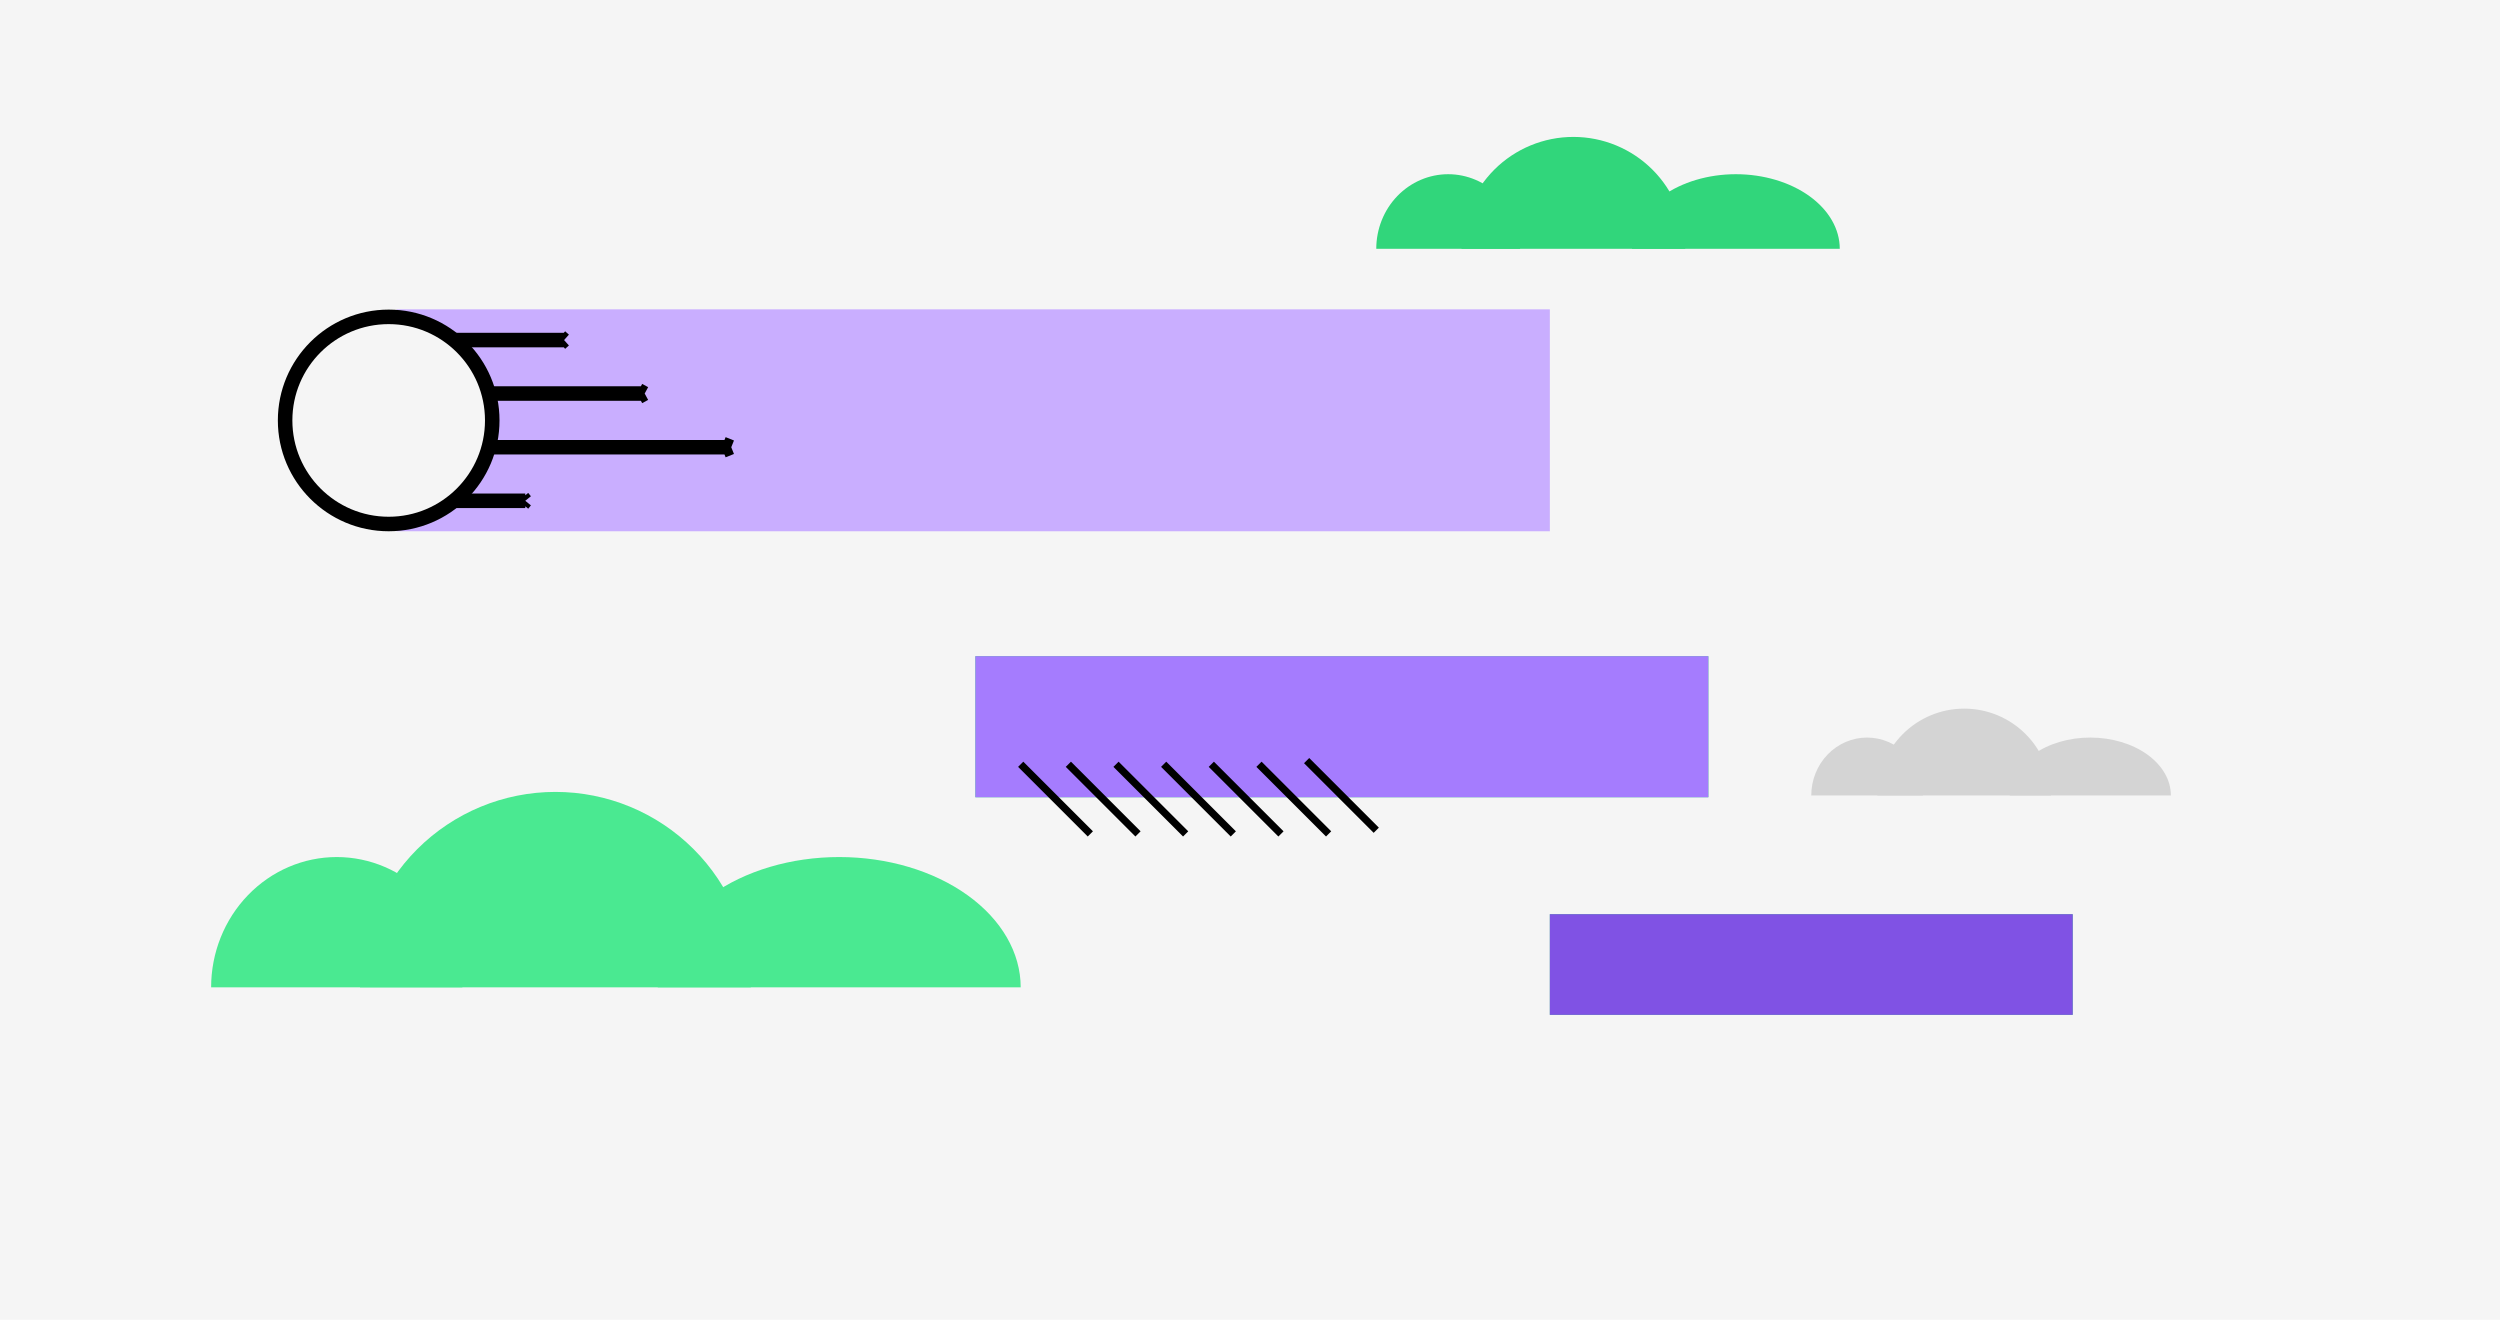 <svg width="341" height="180" viewBox="0 0 341 180" fill="none" xmlns="http://www.w3.org/2000/svg">
<rect width="341" height="180" fill="#F5F5F5"/>
<rect x="54.102" y="42.193" width="157.296" height="30.272" fill="#C9AEFF"/>
<rect x="133.041" y="89.505" width="99.979" height="19.241" fill="#31D67B"/>
<rect x="133.041" y="89.505" width="99.979" height="19.241" fill="#A57CFE"/>
<rect x="211.396" y="124.698" width="71.321" height="13.726" fill="#31D67B"/>
<rect x="211.396" y="124.698" width="71.321" height="13.726" fill="#8052E4"/>
<path d="M187.723 113.246L178.223 103.746" stroke="black"/>
<path d="M181.223 113.746L171.723 104.246" stroke="black"/>
<path d="M174.723 113.746L165.223 104.246" stroke="black"/>
<path d="M168.223 113.746L158.723 104.246" stroke="black"/>
<path d="M161.723 113.746L152.223 104.246" stroke="black"/>
<path d="M155.223 113.746L145.723 104.246" stroke="black"/>
<path d="M148.723 113.746L139.223 104.246" stroke="black"/>
<path d="M279.758 108.497C279.758 105.356 278.511 102.345 276.29 100.124C274.07 97.904 271.058 96.656 267.918 96.656C264.778 96.656 261.766 97.904 259.546 100.124C257.326 102.345 256.078 105.356 256.078 108.497L267.918 108.497H279.758Z" fill="#D4D4D4"/>
<path d="M262.28 108.497C262.28 106.403 261.478 104.395 260.05 102.915C258.623 101.435 256.687 100.603 254.668 100.603C252.649 100.603 250.713 101.435 249.286 102.915C247.859 104.395 247.057 106.403 247.057 108.497L254.668 108.497H262.28Z" fill="#D4D4D4"/>
<path d="M296.108 108.497C296.108 106.403 294.949 104.395 292.888 102.915C290.826 101.435 288.029 100.603 285.113 100.603C282.198 100.603 279.401 101.435 277.339 102.915C275.277 104.395 274.119 106.403 274.119 108.497L285.113 108.497H296.108Z" fill="#D4D4D4"/>
<path d="M102.414 134.671C102.414 127.602 99.606 120.822 94.607 115.823C89.609 110.825 82.829 108.016 75.76 108.016C68.691 108.016 61.911 110.825 56.912 115.823C51.914 120.822 49.105 127.602 49.105 134.671L75.76 134.671H102.414Z" fill="#4AE991"/>
<path d="M63.067 134.671C63.067 129.958 61.261 125.438 58.048 122.106C54.835 118.773 50.476 116.901 45.932 116.901C41.387 116.901 37.029 118.773 33.816 122.106C30.602 125.438 28.797 129.958 28.797 134.671L45.932 134.671H63.067Z" fill="#4AE991"/>
<path d="M139.222 134.671C139.222 129.958 136.614 125.438 131.972 122.106C127.331 118.773 121.035 116.901 114.471 116.901C107.907 116.901 101.612 118.773 96.97 122.106C92.328 125.438 89.721 129.958 89.721 134.671L114.471 134.671H139.222Z" fill="#4AE991"/>
<path d="M229.871 33.936C229.871 29.888 228.263 26.007 225.401 23.145C222.539 20.283 218.657 18.675 214.61 18.675C210.563 18.675 206.681 20.283 203.819 23.145C200.957 26.007 199.35 29.888 199.35 33.936L214.61 33.936H229.871Z" fill="#31D67B"/>
<path d="M207.343 33.935C207.343 31.237 206.31 28.649 204.47 26.741C202.63 24.834 200.135 23.762 197.533 23.762C194.931 23.762 192.436 24.834 190.596 26.741C188.756 28.649 187.723 31.237 187.723 33.935L197.533 33.935H207.343Z" fill="#31D67B"/>
<path d="M250.944 33.935C250.944 31.237 249.451 28.649 246.794 26.741C244.137 24.834 240.532 23.762 236.774 23.762C233.016 23.762 229.411 24.834 226.754 26.741C224.096 28.649 222.604 31.237 222.604 33.935L236.774 33.935H250.944Z" fill="#31D67B"/>
<path d="M58.209 53.677L87.935 53.677M87.935 53.677L87.12 53.236M87.935 53.677L87.12 54.117" stroke="black" stroke-width="1.98"/>
<path d="M58.209 61.002L99.744 61.002M99.744 61.002L98.606 60.545M99.744 61.002L98.606 61.458" stroke="black" stroke-width="1.98"/>
<path d="M58.209 46.384L76.94 46.384M76.94 46.384L76.427 45.927M76.94 46.384L76.427 46.841" stroke="black" stroke-width="1.98"/>
<path d="M58.209 68.31H71.647M71.647 68.31L71.278 67.853M71.647 68.31L71.278 68.767" stroke="black" stroke-width="1.98"/>
<circle cx="53.016" cy="57.347" r="14.127" transform="rotate(90 53.016 57.347)" fill="#F5F5F5" stroke="black" stroke-width="1.98"/>
</svg>
